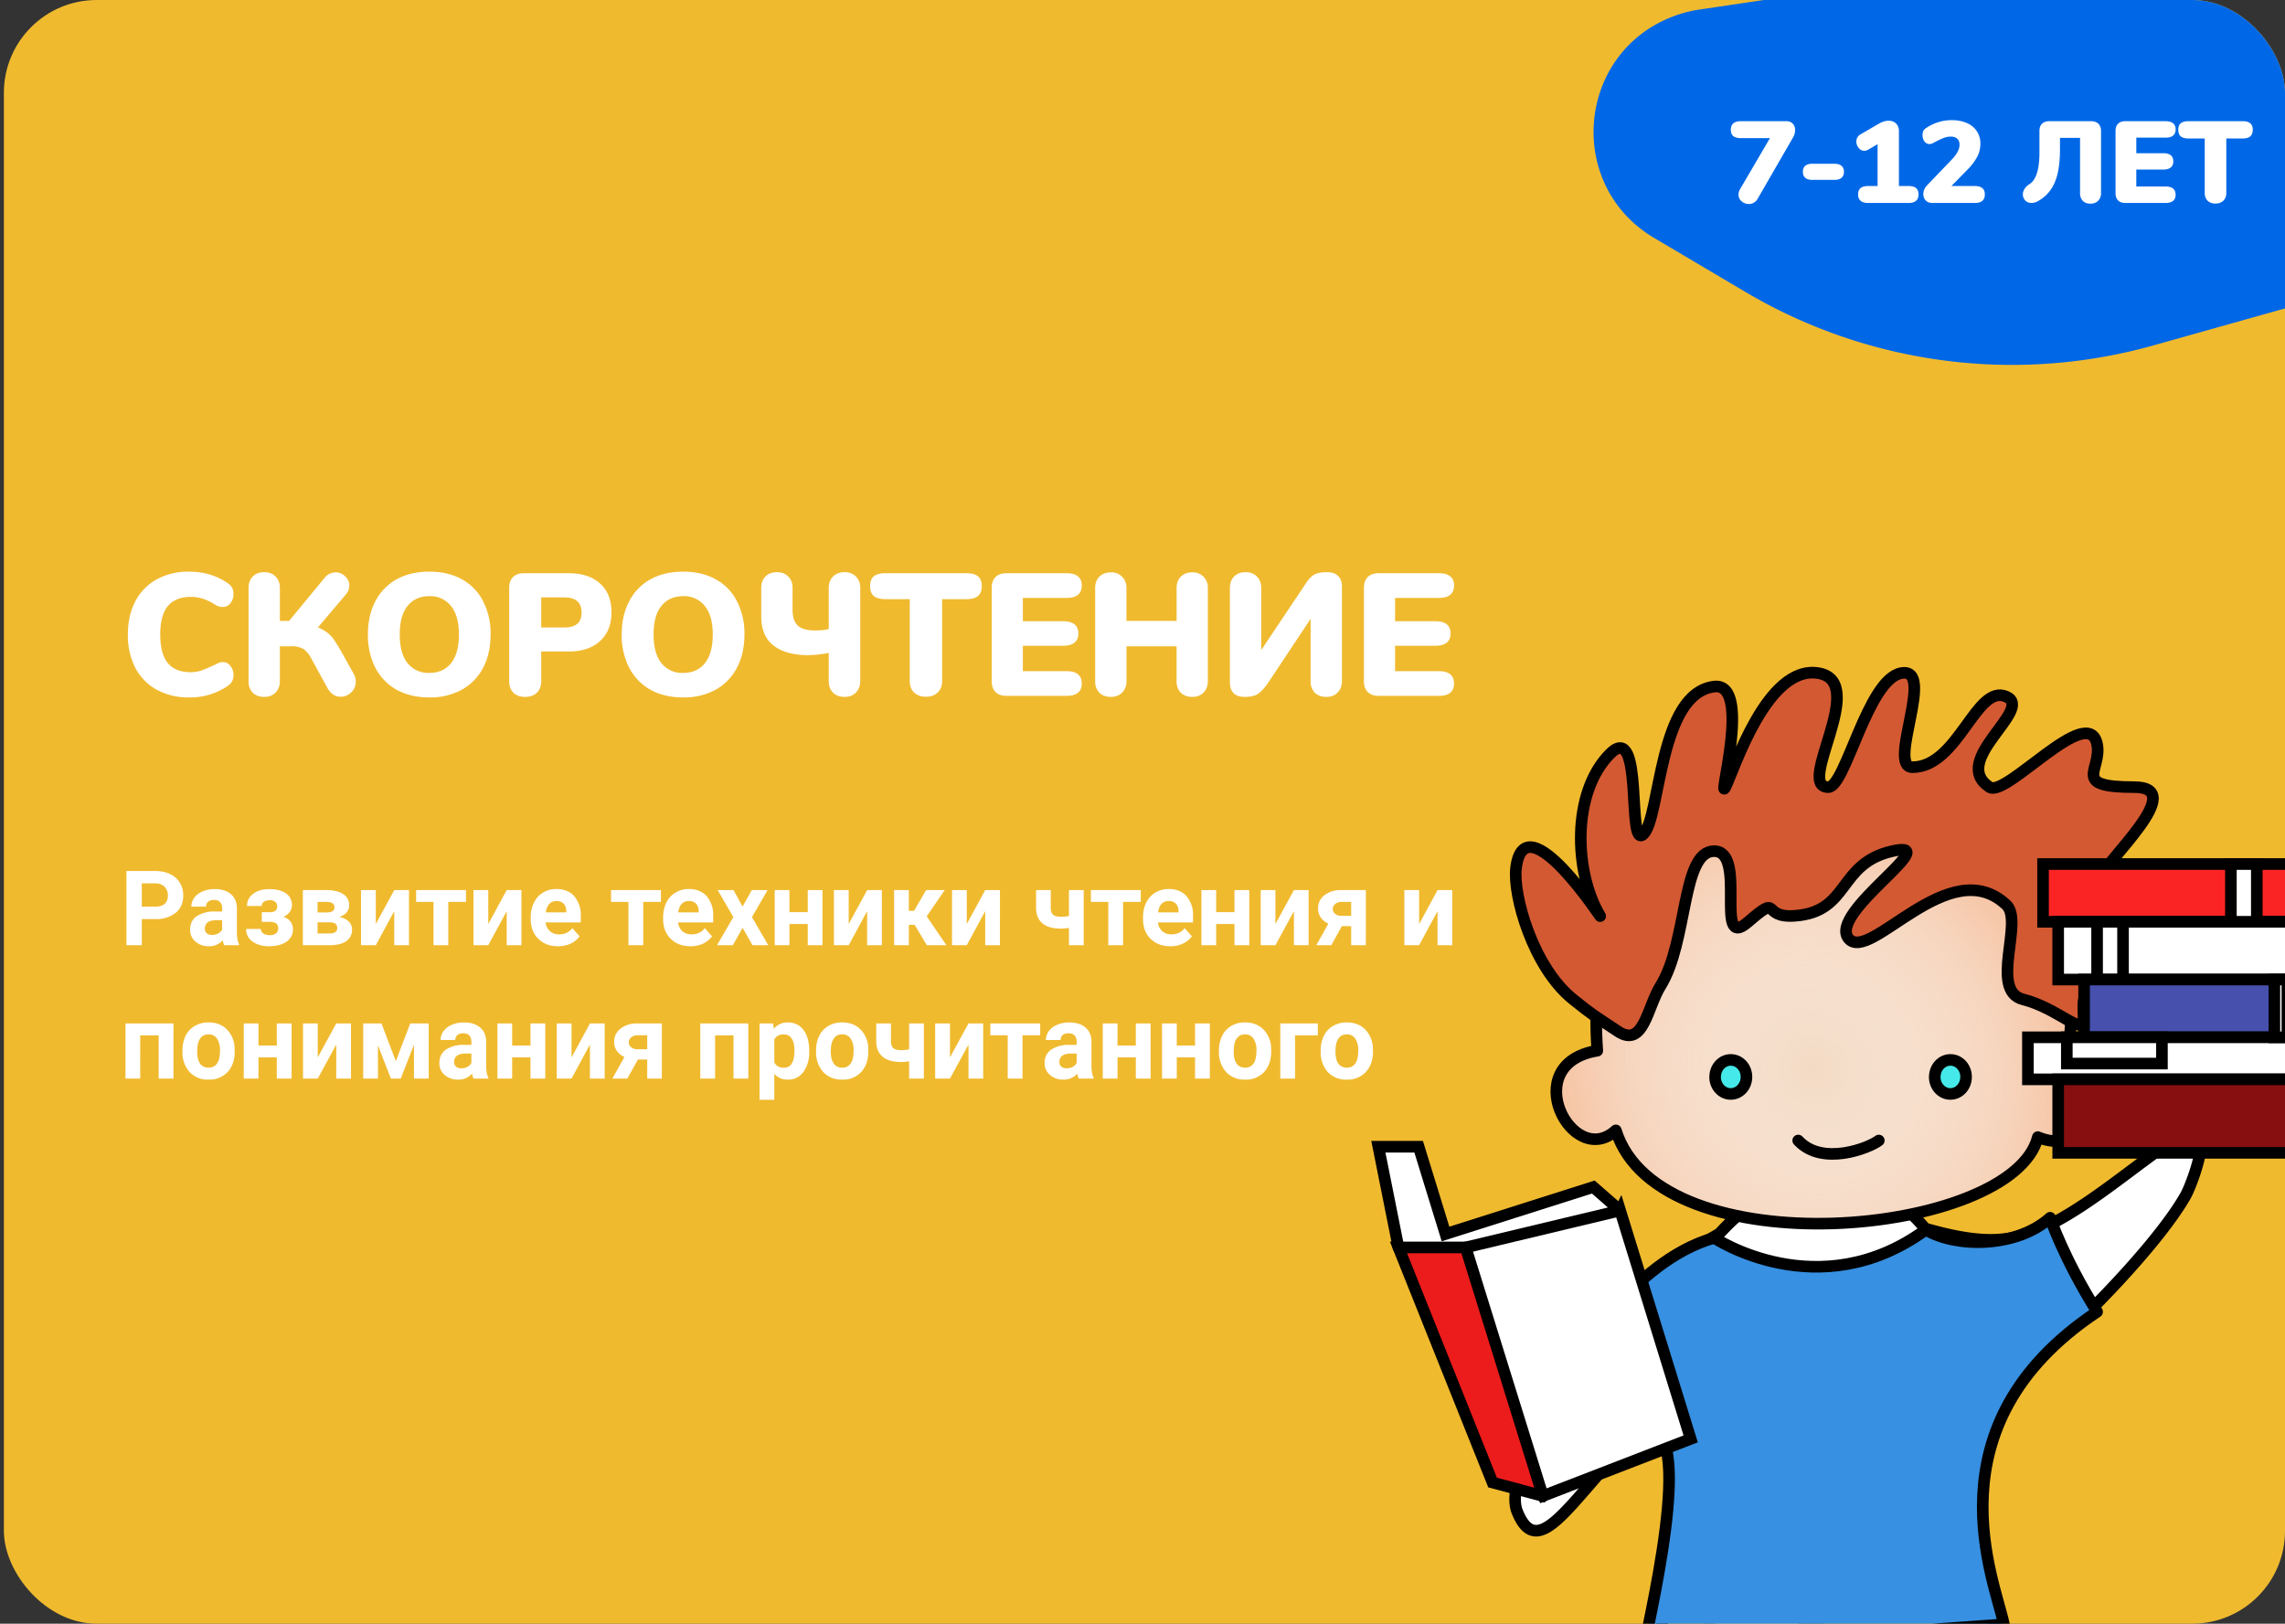 <svg width="394" height="280" fill="none" xmlns="http://www.w3.org/2000/svg"><rect width="100%" height="100%" fill="#333333" stroke="none"/><g clip-path="url(#a)"><rect x=".67" width="393.33" height="280" rx="16" fill="#F0BA2F"/><path d="M32.6 120.27a11.4 11.4 0 0 1-5.57-1.32 9.2 9.2 0 0 1-3.7-3.78 12.23 12.23 0 0 1-1.28-5.76c0-2.18.43-4.09 1.29-5.73a9.2 9.2 0 0 1 3.69-3.78 11.4 11.4 0 0 1 5.58-1.32c2.54 0 4.77.67 6.69 2.01.34.24.58.5.72.78.16.28.24.64.24 1.08 0 .62-.18 1.15-.54 1.59-.34.42-.76.63-1.26.63-.3 0-.57-.04-.81-.12-.24-.1-.52-.25-.84-.45a8.51 8.51 0 0 0-1.98-.9 6.85 6.85 0 0 0-1.92-.27c-1.78 0-3.11.54-4 1.62-.85 1.06-1.28 2.68-1.28 4.86 0 2.2.43 3.84 1.29 4.92.88 1.06 2.2 1.59 3.99 1.59.6 0 1.18-.09 1.74-.27a29.25 29.25 0 0 0 3.09-1.35c.2-.08.44-.12.72-.12.5 0 .92.22 1.26.66.36.42.54.94.54 1.56 0 .42-.08.78-.24 1.08-.14.28-.38.54-.72.78a11.4 11.4 0 0 1-6.7 2.01Zm12.96-.09c-.82 0-1.48-.24-1.98-.72a2.78 2.78 0 0 1-.72-2.01V101.4c0-.82.24-1.48.72-1.98.5-.5 1.16-.75 1.98-.75.82 0 1.47.25 1.95.75.5.48.75 1.14.75 1.98v5.67h1.59l6.06-7.35a2.5 2.5 0 0 1 1.98-1.02c.62 0 1.16.23 1.62.69.48.44.72.96.72 1.56 0 .6-.22 1.15-.66 1.65l-4.74 5.58c.74.34 1.3.67 1.7.99.4.32.77.72 1.09 1.2.32.46.8 1.25 1.44 2.37l1.86 3.33c.28.48.42.98.42 1.5 0 .72-.26 1.33-.78 1.83s-1.12.75-1.8.75c-.96 0-1.72-.49-2.28-1.47l-2.76-5.04a4.66 4.66 0 0 0-1.38-1.71 4.06 4.06 0 0 0-2.22-.48h-1.86v6c0 .82-.25 1.48-.75 1.98-.48.5-1.13.75-1.95.75Zm28.47.09c-2.16 0-4.04-.44-5.64-1.32a9.25 9.25 0 0 1-3.66-3.78 12.23 12.23 0 0 1-1.29-5.76c0-2.2.43-4.11 1.29-5.73a9.02 9.02 0 0 1 3.66-3.78c1.6-.88 3.48-1.32 5.64-1.32 2.16 0 4.03.44 5.61 1.32a8.79 8.79 0 0 1 3.66 3.78 12.05 12.05 0 0 1 1.29 5.73c0 2.2-.43 4.12-1.29 5.76a9.2 9.2 0 0 1-3.69 3.78 11.29 11.29 0 0 1-5.58 1.32Zm0-4.23c1.6 0 2.85-.56 3.75-1.68.9-1.14 1.35-2.79 1.35-4.95s-.46-3.8-1.38-4.92a4.51 4.51 0 0 0-3.72-1.68c-1.6 0-2.85.56-3.75 1.68-.9 1.1-1.35 2.74-1.35 4.92 0 2.18.45 3.83 1.35 4.95a4.54 4.54 0 0 0 3.75 1.68Zm16.5 4.14c-.84 0-1.51-.24-2.01-.72a2.78 2.78 0 0 1-.72-2.01V101.4c0-.82.22-1.45.66-1.89.44-.44 1.07-.66 1.89-.66h7.68c2.34 0 4.16.6 5.46 1.8 1.3 1.18 1.95 2.83 1.95 4.95 0 2.1-.66 3.75-1.98 4.95-1.3 1.2-3.11 1.8-5.43 1.8h-4.71v5.1c0 .84-.25 1.51-.75 2.01-.5.48-1.18.72-2.04.72Zm6.75-11.97c1.02 0 1.77-.21 2.25-.63.5-.42.75-1.07.75-1.95 0-1.74-1-2.61-3-2.61h-3.96v5.19h3.96Zm20.52 12.06c-2.16 0-4.04-.44-5.64-1.32a9.25 9.25 0 0 1-3.66-3.78 12.23 12.23 0 0 1-1.3-5.76c0-2.2.44-4.11 1.3-5.73a9.02 9.02 0 0 1 3.66-3.78c1.6-.88 3.48-1.32 5.64-1.32 2.16 0 4.03.44 5.6 1.32a8.79 8.79 0 0 1 3.67 3.78 12.05 12.05 0 0 1 1.29 5.73c0 2.2-.43 4.12-1.3 5.76a9.2 9.2 0 0 1-3.68 3.78 11.29 11.29 0 0 1-5.58 1.32Zm0-4.23c1.6 0 2.85-.56 3.75-1.68.9-1.14 1.35-2.79 1.35-4.95s-.46-3.8-1.38-4.92a4.51 4.51 0 0 0-3.72-1.68c-1.6 0-2.85.56-3.75 1.68-.9 1.1-1.35 2.74-1.35 4.92 0 2.18.45 3.83 1.35 4.95a4.54 4.54 0 0 0 3.75 1.68Zm13.46-14.64c0-.82.24-1.48.72-1.98.5-.5 1.16-.75 1.98-.75.82 0 1.47.25 1.95.75.5.48.75 1.14.75 1.98v3.78c0 1.2.3 2.09.87 2.67.6.58 1.62.87 3.06.87 1.02 0 1.8-.09 2.31-.27v-7.05c0-.82.25-1.48.75-1.98s1.16-.75 1.98-.75c.82 0 1.47.25 1.95.75.5.48.75 1.14.75 1.98v16.05c0 .82-.25 1.48-.75 1.98-.48.5-1.13.75-1.95.75-.82 0-1.48-.24-1.98-.72-.5-.5-.75-1.17-.75-2.01v-4.86a19.05 19.05 0 0 1-3.57.39c-2.5 0-4.47-.54-5.9-1.62-1.45-1.08-2.17-2.79-2.17-5.13v-4.83Zm28.4 18.75c-.84 0-1.52-.24-2.04-.72-.5-.5-.75-1.16-.75-1.98v-14.13h-4.23c-.88 0-1.54-.18-1.98-.54-.42-.38-.63-.95-.63-1.71s.21-1.32.63-1.68c.44-.36 1.1-.54 1.98-.54h14.04c.88 0 1.53.18 1.95.54.44.36.66.92.66 1.68 0 .76-.22 1.33-.66 1.71-.42.36-1.07.54-1.95.54h-4.23v14.13c0 .82-.26 1.48-.78 1.98-.5.48-1.17.72-2.01.72Zm13.88-.15c-.81 0-1.44-.22-1.88-.66-.44-.44-.66-1.07-.66-1.89V101.4c0-.82.22-1.45.66-1.89.44-.44 1.06-.66 1.88-.66h10.39c.85 0 1.5.18 1.94.54.44.36.66.88.66 1.56 0 1.44-.87 2.16-2.6 2.16h-7.56v4.02h6.95c1.75 0 2.62.71 2.62 2.13 0 .68-.22 1.2-.66 1.56-.44.36-1.1.54-1.96.54h-6.95v4.38h7.56c1.73 0 2.6.72 2.6 2.16 0 .68-.22 1.2-.66 1.56-.44.36-1.09.54-1.94.54h-10.39Zm32.03-21.3a2.58 2.58 0 0 1 2.7 2.7v16.05c0 .82-.25 1.48-.75 1.98-.48.5-1.13.75-1.95.75-.81 0-1.47-.24-1.97-.72a2.78 2.78 0 0 1-.72-2.01v-6h-8.64v6c0 .82-.25 1.48-.75 1.98-.49.5-1.14.75-1.96.75-.81 0-1.47-.24-1.97-.72a2.78 2.78 0 0 1-.72-2.01V101.4c0-.82.23-1.47.72-1.95.5-.5 1.16-.75 1.97-.75a2.58 2.58 0 0 1 2.7 2.7v5.67h8.65v-5.67c0-.82.24-1.47.72-1.95.5-.5 1.16-.75 1.97-.75Zm19.73 1.71c.46-.66.92-1.11 1.38-1.35.48-.26 1.2-.39 2.16-.39.82 0 1.45.22 1.89.66.44.42.66 1.04.66 1.86v16.26c0 .82-.25 1.48-.75 1.98-.48.5-1.13.75-1.95.75-.82 0-1.48-.24-1.98-.72a2.78 2.78 0 0 1-.72-2.01v-10.74l-7.35 11.07c-.48.68-.92 1.2-1.32 1.56-.38.34-.78.56-1.2.66-.4.12-.9.18-1.5.18-.82 0-1.45-.21-1.9-.63-.43-.44-.65-1.07-.65-1.89V101.4c0-.82.24-1.48.72-1.98.5-.5 1.16-.75 1.98-.75.82 0 1.47.25 1.95.75.5.48.75 1.14.75 1.98v10.71l7.83-11.7ZM237.73 120c-.82 0-1.45-.22-1.89-.66-.44-.44-.66-1.07-.66-1.89V101.4c0-.82.22-1.45.66-1.89.44-.44 1.07-.66 1.89-.66h10.38c.86 0 1.51.18 1.95.54.44.36.66.88.66 1.56 0 1.44-.87 2.16-2.61 2.16h-7.56v4.02h6.96c1.74 0 2.61.71 2.61 2.13 0 .68-.22 1.2-.66 1.56-.44.36-1.09.54-1.95.54h-6.96v4.38h7.56c1.74 0 2.61.72 2.61 2.16 0 .68-.22 1.2-.66 1.56-.44.36-1.09.54-1.95.54h-10.38ZM24.45 158.5v4.5H21.8v-12.8h5c.95 0 1.8.18 2.52.53.73.35 1.3.85 1.69 1.5.4.65.59 1.38.59 2.2 0 1.26-.43 2.25-1.3 2.98a5.36 5.36 0 0 1-3.55 1.08h-2.31Zm0-2.15h2.35c.7 0 1.23-.16 1.6-.49.36-.33.55-.8.55-1.4a2.1 2.1 0 0 0-.56-1.52 2.07 2.07 0 0 0-1.53-.6h-2.41v4.01ZM38.67 163c-.12-.23-.2-.51-.26-.85a3.07 3.07 0 0 1-2.4 1.03 3.4 3.4 0 0 1-2.32-.81 2.6 2.6 0 0 1-.91-2.04c0-1.01.37-1.78 1.11-2.32a5.55 5.55 0 0 1 3.25-.82h1.17v-.54c0-.44-.12-.8-.35-1.06-.22-.26-.57-.4-1.06-.4-.43 0-.76.1-1.01.31-.24.2-.36.49-.36.85h-2.54c0-.55.17-1.06.5-1.53.35-.47.83-.84 1.45-1.1a5.2 5.2 0 0 1 2.1-.4c1.16 0 2.1.29 2.78.88.69.59 1.03 1.41 1.03 2.48v4.12c.01.9.14 1.59.38 2.05v.15h-2.56Zm-2.1-1.77c.37 0 .72-.08 1.03-.24.32-.17.55-.4.7-.68v-1.63h-.94c-1.27 0-1.95.44-2.03 1.31l-.01.15c0 .32.1.58.33.79.22.2.53.3.92.3Zm11.23-4.94c0-.33-.11-.59-.34-.77a1.38 1.38 0 0 0-.93-.28c-.41 0-.75.09-1.02.26a.82.82 0 0 0-.38.73h-2.54c0-.86.35-1.56 1.07-2.1.71-.54 1.63-.8 2.74-.8 1.23 0 2.19.23 2.88.71.7.48 1.06 1.17 1.06 2.05 0 .42-.13.81-.39 1.17-.25.35-.6.63-1.07.84 1.08.39 1.63 1.12 1.63 2.21 0 .87-.38 1.57-1.13 2.1-.74.5-1.74.77-2.98.77-1.15 0-2.1-.27-2.85-.81a2.55 2.55 0 0 1-1.11-2.18h2.54c0 .32.14.58.43.78.28.2.66.3 1.12.3.45 0 .8-.1 1.06-.32.25-.2.38-.48.38-.82 0-.42-.12-.72-.37-.9-.24-.17-.6-.26-1.08-.26h-1.38v-1.66h1.47c.8-.02 1.19-.36 1.19-1.02Zm4.42 6.71v-9.51h3.97c1.3 0 2.29.23 2.98.69.7.45 1.04 1.1 1.04 1.97 0 .43-.15.83-.44 1.18-.29.35-.71.61-1.27.8.68.13 1.22.38 1.6.77.4.37.6.83.6 1.38a2.3 2.3 0 0 1-1.01 2.03c-.66.46-1.63.69-2.9.69h-4.57Zm2.54-3.95v1.92h2.05c.9 0 1.34-.31 1.34-.94 0-.64-.43-.97-1.28-.98h-2.11Zm0-1.7h1.57c.9-.01 1.34-.3 1.34-.86 0-.35-.12-.6-.37-.74-.24-.15-.61-.22-1.1-.22h-1.44v1.82Zm13.22-3.86h2.54V163h-2.54v-5.87L64.8 163h-2.55v-9.51h2.55v5.86l3.18-5.86Zm12.37 2.04H77.3V163h-2.55v-7.47h-3v-2.04h8.6v2.04Zm7.02-2.04h2.54V163h-2.54v-5.87L84.19 163h-2.55v-9.51h2.55v5.86l3.18-5.86Zm8.86 9.69c-1.4 0-2.54-.43-3.41-1.29-.88-.85-1.31-2-1.31-3.42v-.24c0-.96.18-1.81.55-2.56.37-.76.9-1.34 1.56-1.74a4.4 4.4 0 0 1 2.32-.62c1.3 0 2.33.41 3.07 1.23a4.99 4.99 0 0 1 1.13 3.5v1.03h-6.06c.08.62.33 1.12.74 1.5.42.37.94.56 1.57.56.98 0 1.75-.36 2.3-1.07l1.25 1.4c-.39.54-.9.96-1.55 1.27-.65.3-1.37.45-2.16.45Zm-.3-7.8c-.5 0-.9.16-1.22.5-.31.34-.51.83-.6 1.46h3.53v-.2c-.01-.56-.16-1-.46-1.3-.29-.31-.7-.47-1.24-.47Zm18.03.15h-3.05V163h-2.55v-7.47h-3v-2.04h8.6v2.04Zm5.1 7.65c-1.4 0-2.53-.43-3.41-1.29-.87-.85-1.31-2-1.31-3.42v-.24c0-.96.19-1.81.55-2.56.37-.76.9-1.34 1.57-1.74a4.4 4.4 0 0 1 2.32-.62c1.3 0 2.32.41 3.07 1.23a4.99 4.99 0 0 1 1.12 3.5v1.03h-6.05c.08.62.32 1.12.73 1.5.42.37.94.56 1.58.56.98 0 1.74-.36 2.3-1.07l1.24 1.4c-.38.54-.9.96-1.55 1.27-.65.3-1.37.45-2.16.45Zm-.29-7.8c-.5 0-.91.16-1.23.5-.31.34-.51.83-.6 1.46h3.53v-.2c0-.56-.16-1-.45-1.3-.3-.31-.71-.47-1.25-.47Zm9.27.95 1.6-2.84h2.72l-2.7 4.66 2.81 4.85h-2.72l-1.7-2.99-1.69 2.99h-2.73l2.82-4.85-2.7-4.66h2.73l1.56 2.84Zm13.78 6.67h-2.54v-3.66h-3.16V163h-2.54v-9.51h2.54v3.81h3.16v-3.81h2.54V163Zm7.7-9.51h2.54V163h-2.54v-5.87l-3.18 5.87h-2.55v-9.51h2.55v5.86l3.18-5.86Zm8.21 6h-1.02V163h-2.54v-9.51h2.54v3.58h.9l2.08-3.58h3.21l-3.11 4.53 3.4 4.98h-3.38l-2.08-3.5Zm12.15-6h2.54V163h-2.54v-5.87L166.7 163h-2.55v-9.51h2.55v5.86l3.18-5.86Zm16.98 9.51h-2.54v-2.99a7.3 7.3 0 0 1-1.33.13c-1.43 0-2.52-.3-3.24-.91-.73-.61-1.1-1.5-1.1-2.67v-3.07h2.53v3.07c0 .55.14.94.4 1.18.27.24.74.36 1.41.36.42 0 .87-.05 1.33-.15v-4.46h2.54V163Zm9.84-7.47h-3.05V163h-2.55v-7.47h-3v-2.04h8.6v2.04Zm5.1 7.65c-1.4 0-2.53-.43-3.41-1.29-.87-.85-1.3-2-1.3-3.42v-.24c0-.96.17-1.81.54-2.56.37-.76.9-1.34 1.57-1.74a4.4 4.4 0 0 1 2.32-.62c1.3 0 2.32.41 3.07 1.23a4.99 4.99 0 0 1 1.12 3.5v1.03h-6.05c.08.62.32 1.12.73 1.5.42.37.94.56 1.58.56.98 0 1.74-.36 2.3-1.07l1.24 1.4c-.38.54-.9.96-1.55 1.27-.65.3-1.37.45-2.16.45Zm-.29-7.8c-.5 0-.91.16-1.23.5-.31.34-.51.83-.6 1.46h3.53v-.2c0-.56-.16-1-.45-1.3-.3-.31-.71-.47-1.25-.47Zm13.9 7.62h-2.55v-3.66h-3.16V163h-2.54v-9.51h2.54v3.81h3.16v-3.81h2.55V163Zm7.7-9.51h2.53V163h-2.53v-5.87l-3.19 5.87h-2.54v-9.51h2.54v5.86l3.19-5.86Zm12.4 0V163h-2.53v-3.29h-1.6l-1.83 3.29h-2.58l2.08-3.72c-.57-.26-1.01-.62-1.32-1.07-.3-.45-.46-.96-.46-1.54 0-.92.35-1.67 1.06-2.26a4.5 4.5 0 0 1 2.87-.92h4.31Zm-4.27 4.45h1.74v-2.41h-1.65c-.45 0-.82.12-1.1.36-.28.23-.42.52-.42.86 0 .34.14.62.4.84.28.23.62.34 1.03.35Zm16.63-4.45h2.54V163h-2.54v-5.87L244.7 163h-2.55v-9.51h2.55v5.86l3.18-5.86ZM29.91 186h-2.55v-7.45h-3.18V186h-2.54v-9.51h8.27V186Zm1.55-4.84c0-.95.18-1.79.54-2.53a4 4 0 0 1 1.57-1.7 4.6 4.6 0 0 1 2.38-.62c1.28 0 2.33.4 3.14 1.18a4.72 4.72 0 0 1 1.36 3.2l.02.65c0 1.46-.4 2.63-1.22 3.52a4.25 4.25 0 0 1-3.28 1.32 4.28 4.28 0 0 1-3.29-1.32 5.07 5.07 0 0 1-1.22-3.59v-.11Zm2.54.18c0 .9.17 1.6.5 2.08.35.47.84.7 1.47.7.61 0 1.1-.23 1.44-.7.35-.47.52-1.23.52-2.26a3.5 3.5 0 0 0-.52-2.06 1.69 1.69 0 0 0-1.46-.73c-.62 0-1.1.24-1.44.73-.34.48-.51 1.23-.51 2.24ZM50.28 186h-2.55v-3.66h-3.16V186h-2.54v-9.51h2.54v3.81h3.16v-3.81h2.55V186Zm7.7-9.51h2.54V186h-2.54v-5.87L54.79 186h-2.54v-9.51h2.54v5.86l3.19-5.86ZM68.25 183l2.49-6.51h3.18V186h-2.54v-5.84L69.1 186h-1.7l-2.23-5.74V186h-2.54v-9.51h3.15l2.47 6.51Zm13.4 3c-.12-.23-.2-.51-.26-.85a3.07 3.07 0 0 1-2.4 1.03 3.4 3.4 0 0 1-2.32-.81 2.6 2.6 0 0 1-.91-2.04c0-1.01.37-1.78 1.11-2.32a5.55 5.55 0 0 1 3.25-.82h1.16v-.54c0-.44-.11-.8-.34-1.06-.22-.26-.58-.4-1.06-.4-.43 0-.77.1-1.01.31-.24.2-.36.49-.36.85h-2.54c0-.55.17-1.06.5-1.53.35-.47.83-.84 1.45-1.1a5.2 5.2 0 0 1 2.09-.4c1.17 0 2.1.29 2.79.88.69.59 1.03 1.41 1.03 2.48v4.12c0 .9.14 1.59.38 2.05v.15h-2.56Zm-2.1-1.77c.37 0 .72-.08 1.03-.24.32-.17.55-.4.7-.68v-1.63h-.94c-1.28 0-1.95.44-2.03 1.31l-.01.15c0 .32.1.58.33.79.22.2.53.3.91.3ZM94.02 186h-2.55v-3.66h-3.16V186h-2.54v-9.51h2.54v3.81h3.16v-3.81h2.55V186Zm7.7-9.51h2.54V186h-2.54v-5.87L98.55 186H96v-9.51h2.55v5.86l3.18-5.86Zm12.4 0V186h-2.52v-3.29H110l-1.83 3.29h-2.58l2.08-3.72c-.57-.26-1-.62-1.32-1.07-.3-.45-.46-.96-.46-1.54 0-.92.36-1.67 1.07-2.26a4.5 4.5 0 0 1 2.86-.92h4.32Zm-4.26 4.45h1.74v-2.41h-1.66c-.45 0-.81.12-1.1.36-.27.23-.42.52-.42.86 0 .34.14.62.4.84.28.23.62.34 1.04.35Zm19.17 5.06h-2.55v-7.45h-3.18V186h-2.55v-9.51h8.28V186Zm10.5-4.67a5.7 5.7 0 0 1-1 3.53 3.2 3.2 0 0 1-2.7 1.32c-.95 0-1.73-.34-2.32-1v4.48h-2.54v-13.17h2.35l.1.93a2.99 2.99 0 0 1 2.4-1.1c1.17 0 2.08.43 2.73 1.3.65.86.98 2.06.98 3.58v.13Zm-2.54-.18c0-.89-.16-1.57-.48-2.05a1.52 1.52 0 0 0-1.36-.72c-.8 0-1.34.3-1.64.91v3.9c.3.62.86.94 1.66.94 1.21 0 1.82-1 1.82-2.98Zm3.72 0c0-.94.19-1.78.55-2.52a4 4 0 0 1 1.56-1.7 4.6 4.6 0 0 1 2.39-.62c1.28 0 2.32.4 3.13 1.18a4.72 4.72 0 0 1 1.37 3.2l.01.65c0 1.46-.4 2.63-1.22 3.52a4.25 4.25 0 0 1-3.28 1.32 4.28 4.28 0 0 1-3.28-1.32 5.06 5.06 0 0 1-1.22-3.59v-.11Zm2.54.2c0 .9.18 1.59.52 2.07.34.47.82.7 1.45.7.62 0 1.1-.23 1.45-.7.34-.47.51-1.23.51-2.26a3.5 3.5 0 0 0-.51-2.06 1.68 1.68 0 0 0-1.46-.73c-.63 0-1.1.24-1.44.73-.34.48-.52 1.23-.52 2.24Zm16.05 4.65h-2.54v-2.99a7.3 7.3 0 0 1-1.32.13c-1.44 0-2.52-.3-3.25-.91-.72-.61-1.1-1.5-1.1-2.67v-3.07h2.54v3.07c0 .55.14.94.4 1.18s.73.36 1.4.36c.43 0 .87-.05 1.33-.15v-4.46h2.54V186Zm7.69-9.51h2.54V186H167v-5.87L163.8 186h-2.55v-9.51h2.55v5.86l3.19-5.86Zm12.37 2.04h-3.05V186h-2.55v-7.47h-3v-2.04h8.6v2.04Zm6.65 7.47c-.11-.23-.2-.51-.25-.85a3.07 3.07 0 0 1-2.4 1.03 3.4 3.4 0 0 1-2.32-.81 2.6 2.6 0 0 1-.92-2.04c0-1.01.38-1.78 1.12-2.32a5.56 5.56 0 0 1 3.25-.82h1.16v-.54c0-.44-.11-.8-.34-1.06-.22-.26-.58-.4-1.06-.4-.43 0-.77.1-1.01.31-.24.2-.36.49-.36.85h-2.54c0-.55.17-1.06.5-1.53.35-.47.83-.84 1.45-1.1a5.2 5.2 0 0 1 2.09-.4c1.17 0 2.1.29 2.79.88.69.59 1.03 1.41 1.03 2.48v4.12c0 .9.13 1.59.38 2.05v.15h-2.57Zm-2.1-1.77c.38 0 .72-.08 1.04-.24.32-.17.55-.4.7-.68v-1.63h-.95c-1.27 0-1.94.44-2.03 1.31v.15c0 .32.1.58.33.79.22.2.53.3.91.3Zm14.49 1.77h-2.55v-3.66h-3.16V186h-2.54v-9.51h2.54v3.81h3.16v-3.81h2.55V186Zm10.21 0h-2.55v-3.66h-3.15V186h-2.54v-9.51h2.54v3.81h3.15v-3.81h2.55V186Zm1.57-4.84c0-.95.19-1.79.55-2.53a4 4 0 0 1 1.56-1.7 4.6 4.6 0 0 1 2.38-.62c1.29 0 2.33.4 3.14 1.18a4.72 4.72 0 0 1 1.37 3.2l.01.65c0 1.46-.4 2.63-1.22 3.52a4.25 4.25 0 0 1-3.28 1.32 4.28 4.28 0 0 1-3.28-1.32 5.06 5.06 0 0 1-1.23-3.59v-.11Zm2.54.18c0 .9.17 1.6.51 2.08.34.47.83.7 1.46.7.62 0 1.1-.23 1.44-.7.35-.47.52-1.23.52-2.26a3.5 3.5 0 0 0-.52-2.06 1.69 1.69 0 0 0-1.45-.73c-.63 0-1.1.24-1.45.73-.34.48-.5 1.23-.5 2.24Zm14.52-2.8h-3.94V186h-2.54v-9.51h6.47v2.06Zm.49 2.62c0-.95.18-1.79.54-2.53a4 4 0 0 1 1.57-1.7 4.6 4.6 0 0 1 2.38-.62c1.28 0 2.33.4 3.14 1.18a4.72 4.72 0 0 1 1.36 3.2l.02.65c0 1.46-.41 2.63-1.23 3.52a4.25 4.25 0 0 1-3.27 1.32 4.28 4.28 0 0 1-3.3-1.32 5.07 5.07 0 0 1-1.21-3.59v-.11Zm2.54.18c0 .9.17 1.6.5 2.08.35.47.83.7 1.47.7.61 0 1.1-.23 1.44-.7.34-.47.52-1.23.52-2.26a3.5 3.5 0 0 0-.52-2.06 1.69 1.69 0 0 0-1.46-.73c-.62 0-1.1.24-1.44.73-.34.48-.51 1.23-.51 2.24Z" fill="#fff"/><path d="M285.22 41.03c-15.35-9.09-13.38-31.89 3.3-38.21 1.43-.55 2.9-.93 4.42-1.16l90.08-13.36c26.33-3.91 46.13 23.49 34.16 47.27a32.85 32.85 0 0 1-20.45 16.85l-25.4 7.14a90.23 90.23 0 0 1-70.38-9.22l-15.73-9.31Z" fill="#0068E7"/><path d="M308.03 20.9c.48 0 .85.15 1.1.44.27.28.4.64.4 1.08 0 .45-.12.9-.38 1.32l-6.06 10.5a1.72 1.72 0 0 1-1.54.94c-.46 0-.88-.15-1.24-.46a1.5 1.5 0 0 1-.54-1.16c0-.32.1-.64.28-.96l5.14-8.78h-5c-.6 0-1.06-.12-1.34-.36-.26-.24-.4-.6-.4-1.08 0-.5.14-.86.42-1.1.28-.25.72-.38 1.32-.38h7.84Zm4.5 10.12c-1.11 0-1.66-.47-1.66-1.4 0-.92.55-1.38 1.66-1.38h3.76c.56 0 .97.12 1.24.36.28.24.42.58.42 1.02 0 .44-.14.79-.42 1.04-.27.24-.68.36-1.24.36h-3.76Zm16.54 1.06c.6 0 1.04.12 1.32.36s.42.6.42 1.08c0 .99-.58 1.48-1.74 1.48h-6.94c-1.16 0-1.74-.5-1.74-1.48 0-.48.14-.84.42-1.08.28-.24.72-.36 1.32-.36h1.62v-7.22l-1.6.94c-.22.13-.46.2-.7.2-.37 0-.7-.16-.96-.48-.26-.33-.4-.7-.4-1.1 0-.55.24-.96.7-1.24l3.2-1.86c.59-.33 1.14-.5 1.66-.5.54 0 .96.16 1.28.48.33.32.5.75.5 1.3v9.48h1.64Zm11.43 0c.6 0 1.02.12 1.3.36.3.23.44.59.44 1.08 0 .5-.14.88-.44 1.12-.28.24-.7.36-1.3.36h-7.3c-.48 0-.86-.14-1.14-.42-.28-.3-.42-.66-.42-1.1 0-.57.23-1.1.68-1.56l4.24-4.42c.88-.92 1.32-1.77 1.32-2.54 0-.45-.13-.8-.4-1.04-.25-.24-.62-.36-1.1-.36-.38 0-.74.06-1.08.18-.32.1-.69.27-1.12.48l-.4.2a7.5 7.5 0 0 0-.32.18c-.14.08-.28.14-.4.18a1.2 1.2 0 0 1-.38.06c-.33 0-.6-.15-.84-.44-.22-.3-.34-.67-.34-1.08 0-.3.04-.53.12-.72.1-.19.26-.36.5-.52a7.84 7.84 0 0 1 4.42-1.36c1 0 1.86.17 2.6.5a3.75 3.75 0 0 1 2.34 3.48c0 .81-.16 1.56-.5 2.24a9.2 9.2 0 0 1-1.66 2.24l-2.84 2.9h4.02Zm14.7-6.42c0 2.55-.31 4.5-.94 5.88a6.54 6.54 0 0 1-2.74 3.08 2.4 2.4 0 0 1-1.22.38c-.44 0-.8-.14-1.08-.42-.28-.3-.42-.65-.42-1.06 0-.33.1-.65.3-.96.2-.32.5-.6.9-.84 1.1-.75 1.66-2.55 1.66-5.42v-3.7c0-.55.14-.97.44-1.26.3-.3.71-.44 1.26-.44h7.2c.55 0 .96.15 1.26.44.3.3.46.71.46 1.26v10.7c0 .55-.17.99-.5 1.32-.33.33-.77.5-1.32.5s-.99-.16-1.32-.48a1.85 1.85 0 0 1-.48-1.34v-9.52h-3.46v1.88ZM366.48 35c-.55 0-.97-.15-1.26-.44-.3-.3-.44-.71-.44-1.26V22.6c0-.55.14-.97.44-1.26.29-.3.71-.44 1.26-.44h6.92c.57 0 1 .12 1.3.36.29.24.44.59.44 1.04 0 .96-.58 1.44-1.74 1.44h-5.04v2.68H373c1.16 0 1.74.47 1.74 1.42 0 .45-.15.8-.44 1.04-.3.24-.73.36-1.3.36h-4.64v2.92h5.04c1.16 0 1.74.48 1.74 1.44 0 .45-.15.8-.44 1.04-.3.24-.73.36-1.3.36h-6.92Zm15.54.1c-.56 0-1.01-.16-1.36-.48-.33-.33-.5-.77-.5-1.32v-9.42h-2.82c-.58 0-1.02-.12-1.32-.36-.28-.25-.42-.63-.42-1.14 0-.5.14-.88.42-1.12.3-.24.74-.36 1.32-.36h9.36c.59 0 1.02.12 1.3.36.3.24.44.61.44 1.12 0 .5-.14.89-.44 1.14-.28.24-.71.36-1.3.36h-2.82v9.42c0 .55-.17.99-.52 1.32-.33.32-.78.48-1.34.48Z" fill="#fff"/><path d="M314.1 292.68c11.84 5.91 11.84 36.98 23.55 44.23 7.27 4.5 8.02.48 4.92-37.56 0 0-46.57-34.74-47.7-20.7-1.12 14.03-18.87 61.26 0 59.89 14.85-1.08 6-52.48 19.24-45.86Z" fill="#fff" stroke="#000" stroke-width="2" stroke-linecap="round" stroke-linejoin="bevel"/><path d="M376.34 195.6c5.92-3.55 2.13 7.38.65 10.34-5.42 9.86-25.44 30.17-38.46 38.46-16.27 10.35-8.87-2.96-34.02-5.92-25.15-2.96-36.98 36.98-42.9 22.19-2.84-7.09 11.83-28.11 22.19-38.47a59.77 59.77 0 0 1 12.65-9.45c10.36-11.25 15.47-6.81 19.24-6.81 2.8 0 7.4-4.44 16.27 5.91 8.3 2.38 13.07 2.46 17.75.9 8.88-2.96 19.23-12.72 26.63-17.15Z" fill="#fff" stroke="#000" stroke-width="2"/><path d="m324.82 327.46 23.67-2.96c0-11.83-4.03-39-5.92-56.21-24.22 6.92-24.02 5.16-54.74 4.44-2.95 17.75-7.4 39.94-4.43 51.77l22.19 4.44s-1.37-33.5 5.91-34.02c7.5-.55 13.32 32.54 13.32 32.54Z" fill="#FDB833" stroke="#000" stroke-width="2" stroke-linejoin="round"/><path d="M361.6 226.21c-5.8-9.26-8.1-16.21-8.1-16.21-5.8 5.2-16.22 5.2-21.44 2.07-18.48 13.49-36.48 1.4-36.48 1.4-14.48 4.06-24.9 22.59-24.9 22.59s8.1 2.9 10.42 11.58c12.74-8.1 3.65 29.48 2.3 36.92l62.13-4.44c-1.48-7.4-13.47-34.22 16.07-53.9Z" fill="#3790E1" stroke="#000" stroke-width="2" stroke-linecap="round" stroke-linejoin="round"/><path d="M351.38 196.09c10.7 4.56 17.11-14.9 5.34-16.06 3.21-21.76-14-36.46-36.37-38.94-31.02-3.44-47.07 9.16-44.93 40.1-13.9 2.28-4.28 20.6 3.2 13.74 7.5 24.06 68.48 18.33 72.76 1.16Z" fill="#F3DAC4"/><path d="M351.38 196.09c10.7 4.56 17.11-14.9 5.34-16.06 3.21-21.76-14-36.46-36.37-38.94-31.02-3.44-47.07 9.16-44.93 40.1-13.9 2.28-4.28 20.6 3.2 13.74 7.5 24.06 68.48 18.33 72.76 1.16Z" fill="url(#b)"/><path d="M351.38 196.09c10.7 4.56 17.11-14.9 5.34-16.06 3.21-21.76-14-36.46-36.37-38.94-31.02-3.44-47.07 9.16-44.93 40.1-13.9 2.28-4.28 20.6 3.2 13.74 7.5 24.06 68.48 18.33 72.76 1.16Z" stroke="#000" stroke-width="2" stroke-linecap="round" stroke-linejoin="round"/><path d="M333.6 185.72c0 1.62 1.21 2.93 2.7 2.93 1.5 0 2.71-1.31 2.71-2.94 0-1.62-1.2-2.93-2.7-2.93-1.5 0-2.7 1.31-2.7 2.94ZM295.73 185.72c0 1.62 1.21 2.93 2.7 2.93 1.5 0 2.71-1.31 2.71-2.94 0-1.62-1.2-2.93-2.7-2.93-1.5 0-2.7 1.31-2.7 2.94Z" fill="#46E9E9"/><path d="M333.6 185.72c0 1.62 1.21 2.93 2.7 2.93 1.5 0 2.71-1.31 2.71-2.94 0-1.62-1.2-2.93-2.7-2.93-1.5 0-2.7 1.31-2.7 2.94ZM295.73 185.72c0 1.62 1.21 2.93 2.7 2.93 1.5 0 2.71-1.31 2.71-2.94 0-1.62-1.2-2.93-2.7-2.93-1.5 0-2.7 1.31-2.7 2.94Z" stroke="#000" stroke-width="2" stroke-linecap="round" stroke-linejoin="round"/><path d="M318.74 161.84c-3.63-4.44 17-17.23 7.53-15.06-9.46 2.17-7.24 10.46-16.8 11.15-6.02.43-2.18-4.02-8.1 1.1-5.92 5.13 0-12.25-5.8-12.25-5.66 0-4.49 15.63-9.26 23.26-2.28 3.65-2.91 10.77-7.35 7.8-4.44-2.95-4.24-2.72-7.7-5.49-6.95-5.55-10.43-18.03-9.85-22.68 1.48-11.83 15.24 9.52 14.48 8.26-4.44-7.4-4.96-21.25 1.74-27.95 5.91-5.91 2.8 16.8 5.77 13.84 2.96-2.96 2.57-24.27 12.18-25.42 6.6-.79.45 20.3 1.93 17.34 1.48-2.96 7.15-21.13 16.02-19.66 8.88 1.48-4.05 19.65 1.73 19.66 2.96 0 6.73-18.5 12.52-19.65 6.15-1.23-2.47 16.21 1.97 16.21 7.92 0 11-14.48 16.21-12.16 4.88 2.17-9.89 11-2.9 15.6 2.86 1.86 17.06-14.72 18.54-7.4.9 4.44-4.66 7.4 6.37 7.4 9.6 0-4.9 12.6-6.37 16.34-1.72 4.35 6.12 4 3.16 6.95-2.96 2.96 1.02 8.91-3.16 11-2.96 1.49-2.32 2.84-2.32 5.8s-4.5-2-10.42-3.48c-5.92-1.47.15-13.44-2.9-16.3-9.84-9.27-23.58 10.22-27.22 5.79Z" fill="#D35932" stroke="#000" stroke-width="2"/><path d="M310.06 196.68c4.17 4.51 12.3 1.25 13.9 0" stroke="#000" stroke-width="2" stroke-linecap="round" stroke-linejoin="round"/><path d="M352.28 149h51.82v9.96h-51.82V149Z" fill="#FB2424" stroke="#000" stroke-width="2"/><path d="M354.89 158.96h43.25v9.96h-43.25v-9.96ZM384.67 149h4.47v9.96h-4.47V149Z" fill="#fff" stroke="#000" stroke-width="2"/><path d="M361.6 158.96h4.47v9.96h-4.47v-9.96Z" fill="#fff" stroke="#000" stroke-width="2"/><path d="M359.36 168.92h43.25v9.96h-43.25v-9.96Z" fill="#4751AD" stroke="#000" stroke-width="2"/><path d="M349.67 178.88h48.47v7.25h-48.47v-7.25Z" fill="#fff" stroke="#000" stroke-width="2"/><path d="M354.89 186.13h48.47v12.68h-48.47v-12.68Z" fill="#880F0F" stroke="#000" stroke-width="2"/><path d="M392.17 168.92h2.24v9.96h-2.24v-9.96ZM356.38 178.88h16.4v4.53h-16.4v-4.53Z" fill="#fff" stroke="#000" stroke-width="2"/><path d="m291.52 248.13-12.16-39.38-4.63-4.05-25.48 8.1-4.63-15.05h-6.95l3.47 17.37 24.9 42.86 25.48-9.85Z" fill="#fff"/><path d="m252.72 215.12 26.64-6.37m0 0 12.16 39.38-25.48 9.85-24.9-42.86-3.47-17.37h6.95l4.63 15.05 25.48-8.1 4.63 4.05Z" stroke="#000" stroke-width="2"/><path d="m266.04 257.98-13.32-42.86h-11.58l16.22 40.54 8.68 2.32Z" fill="#EC1C1C" stroke="#000" stroke-width="2"/></g><defs><radialGradient id="b" cx="0" cy="0" r="1" gradientUnits="userSpaceOnUse" gradientTransform="matrix(38.462 -26.627 28.678 41.424 312.73 184.4)"><stop stop-color="#fff" stop-opacity="0"/><stop offset="1" stop-color="#F5BD99"/></radialGradient><clipPath id="a"><rect x=".67" width="393.33" height="280" rx="16" fill="#fff"/></clipPath></defs></svg>